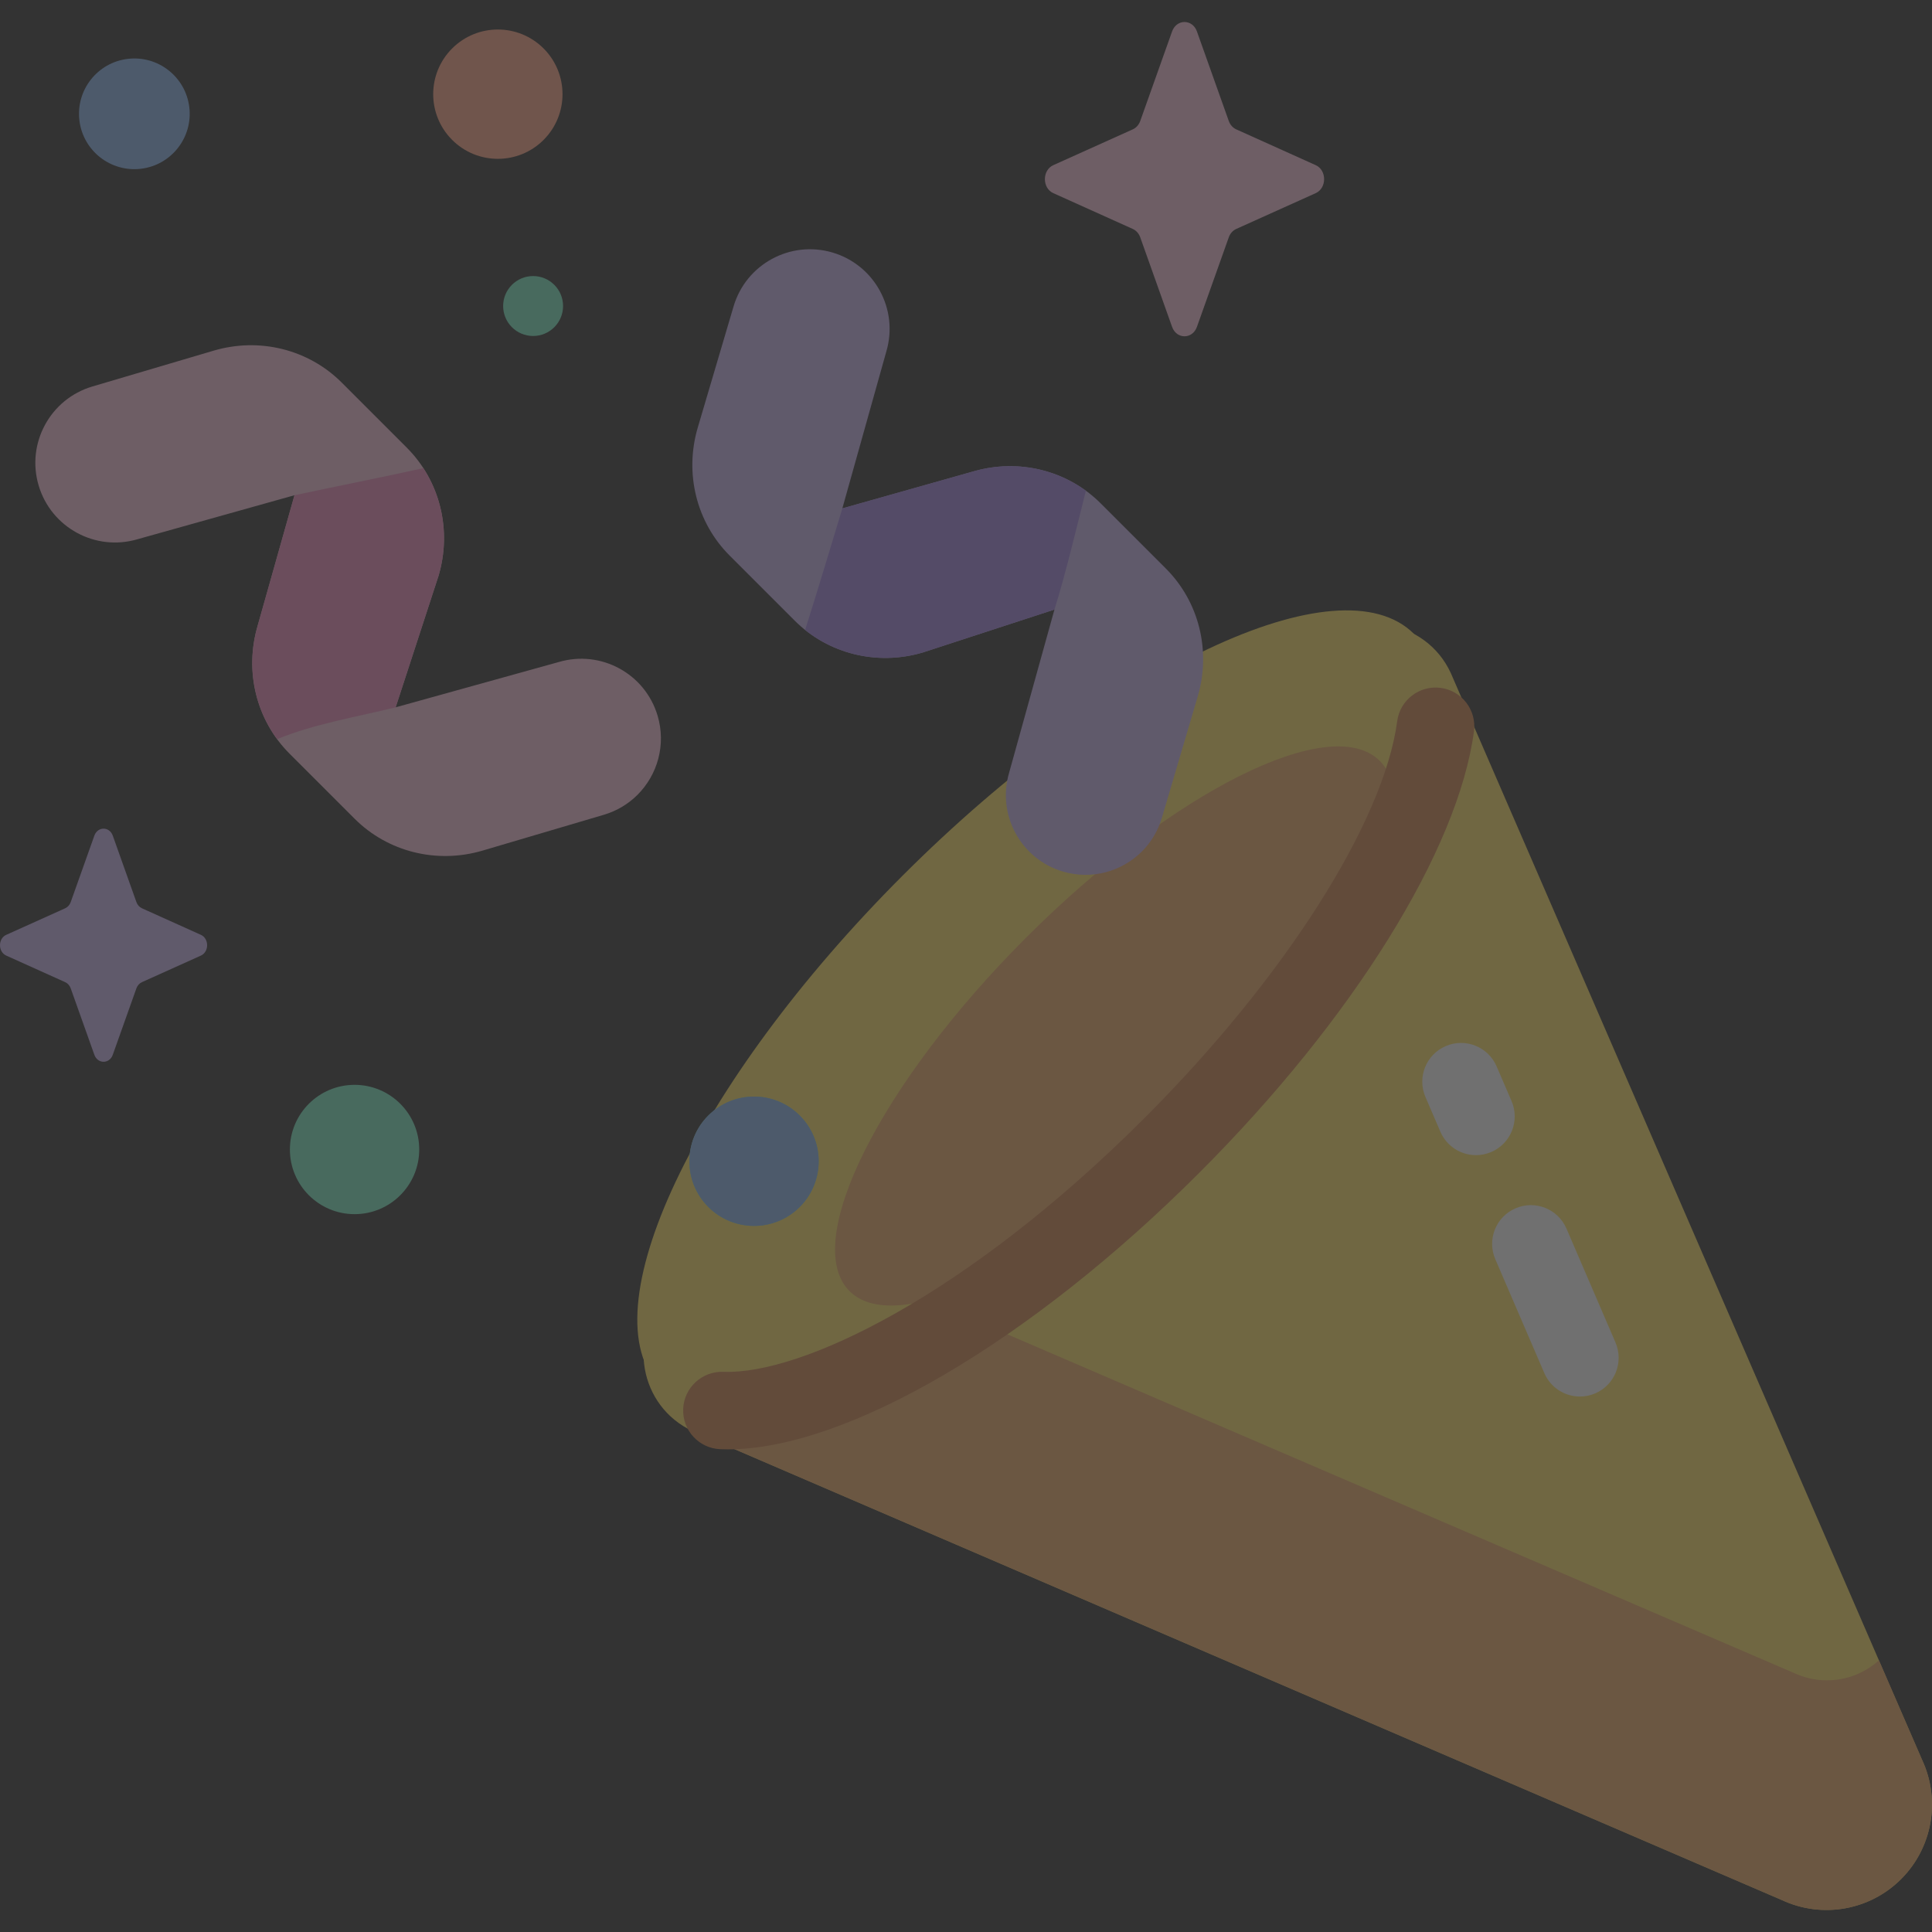 <svg width="141" height="141" viewBox="0 0 141 141" fill="none" xmlns="http://www.w3.org/2000/svg">
<rect x="0" y="0" width="141" height="141" fill="#333333" stroke="none"/>
<g opacity="0.3" clip-path="url(#clip0_22397_12472)">
<path d="M138.745 137.139C136.461 139.423 132.994 140.038 130.064 138.679L50.545 104.444C46.653 102.639 45.744 97.512 48.777 94.479L95.912 47.343C98.946 44.31 104.073 45.219 105.878 49.111L140.285 128.458C141.644 131.388 141.029 134.855 138.745 137.139Z" fill="#FFE266"/>
<path d="M72.504 96.944L130.958 122.11C133.024 123.068 135.451 122.688 137.127 121.175L140.286 128.458C141.644 131.389 141.029 134.855 138.745 137.139C136.462 139.423 132.995 140.038 130.065 138.679L51.308 104.772C53.123 104.045 72.209 96.807 72.504 96.944Z" fill="#EFAA66"/>
<path d="M48.227 101.228C42.793 95.795 50.693 79.085 65.872 63.906C81.051 48.728 97.76 40.828 103.194 46.261C108.627 51.695 100.727 68.404 85.549 83.583C70.37 98.762 53.66 106.662 48.227 101.228Z" fill="#FFE266"/>
<path d="M61.997 94.226C58.433 90.662 64.206 79.11 74.892 68.423C85.578 57.737 97.131 51.964 100.695 55.528C104.259 59.093 98.486 70.645 87.8 81.331C77.114 92.017 65.561 97.791 61.997 94.226Z" fill="#EFAA66"/>
<path d="M53.117 105.776C61.779 105.776 75.193 97.925 87.534 85.584C98.739 74.378 106.418 62.037 107.572 53.377C107.778 51.83 106.691 50.408 105.144 50.202C103.598 49.996 102.175 51.083 101.969 52.63C100.986 60.007 93.75 71.373 83.536 81.587C70.485 94.638 58.451 100.328 52.795 100.117C51.237 100.06 49.921 101.269 49.859 102.829C49.797 104.389 51.011 105.703 52.571 105.765C52.75 105.772 52.934 105.776 53.117 105.776Z" fill="#D0844B"/>
<path d="M83.337 62.141C84.001 61.477 84.512 60.644 84.797 59.681L87.41 50.834C88.398 47.493 87.507 43.913 85.086 41.492L80.335 36.741C77.913 34.32 74.334 33.429 70.993 34.416L61.476 37.102L64.686 25.651C65.595 22.573 63.837 19.34 60.759 18.43C57.68 17.521 54.448 19.279 53.538 22.358L50.924 31.204C49.937 34.546 50.828 38.125 53.249 40.546L58 45.297C60.421 47.718 64 48.609 67.341 47.622L76.955 44.486L73.649 56.387C72.739 59.465 74.498 62.698 77.576 63.608C79.692 64.233 81.88 63.598 83.337 62.141Z" fill="#CAB4EF"/>
<path d="M61.476 37.103L70.993 34.416C73.865 33.568 76.912 34.108 79.249 35.813C78.594 38.43 77.762 41.91 76.956 44.486L67.342 47.621C64.334 48.51 61.133 47.876 58.758 45.974C59.599 43.341 60.676 39.748 61.476 37.103Z" fill="#A183E2"/>
<path d="M46.529 58.004C45.866 58.667 45.032 59.179 44.069 59.464L35.222 62.077C31.881 63.064 28.302 62.174 25.881 59.753L21.129 55.002C18.708 52.58 17.817 49.001 18.805 45.66L21.491 36.143L10.039 39.353C6.961 40.262 3.728 38.504 2.818 35.425C1.909 32.347 3.667 29.114 6.746 28.205L15.592 25.591C18.934 24.604 22.513 25.495 24.934 27.916L29.685 32.667C32.106 35.088 32.997 38.667 32.01 42.008L28.875 51.622L40.776 48.316C43.854 47.406 47.087 49.164 47.996 52.243C48.621 54.358 47.986 56.547 46.529 58.004Z" fill="#F7C4DB"/>
<path d="M18.805 45.66L21.491 36.143C24.26 35.546 28.134 34.783 30.897 34.163C32.377 36.44 32.81 39.302 32.01 42.009L28.875 51.623C26.009 52.33 22.976 52.819 20.224 53.946C18.501 51.605 17.953 48.544 18.805 45.66Z" fill="#EF8BBD"/>
<path d="M32.998 10.21C34.84 12.053 37.829 12.053 39.672 10.21C41.514 8.367 41.514 5.379 39.672 3.536C37.829 1.693 34.84 1.693 32.998 3.536C31.155 5.379 31.155 8.367 32.998 10.21Z" fill="#FFA585"/>
<path d="M25.877 88.611C23.27 88.611 21.157 86.499 21.157 83.892C21.157 81.286 23.27 79.173 25.877 79.173C28.483 79.173 30.596 81.286 30.596 83.892C30.596 86.499 28.483 88.611 25.877 88.611Z" fill="#78EAC4"/>
<path d="M51.693 88.086C53.536 89.929 56.524 89.929 58.367 88.086C60.21 86.243 60.21 83.255 58.367 81.412C56.524 79.569 53.536 79.569 51.693 81.412C49.85 83.255 49.85 86.243 51.693 88.086Z" fill="#78EAC4"/>
<path d="M51.693 88.086C53.536 89.929 56.524 89.929 58.367 88.086C60.21 86.243 60.21 83.255 58.367 81.412C56.524 79.569 53.536 79.569 51.693 81.412C49.85 83.255 49.85 86.243 51.693 88.086Z" fill="#8BB6EF"/>
<path d="M115.306 101.921C115.678 101.921 116.058 101.847 116.422 101.69C117.856 101.073 118.518 99.41 117.9 97.976L114.321 89.662C113.703 88.229 112.04 87.566 110.607 88.184C109.173 88.802 108.511 90.464 109.129 91.898L112.708 100.212C113.169 101.281 114.211 101.921 115.306 101.921Z" fill="white"/>
<path d="M107.72 84.304C108.093 84.304 108.472 84.23 108.837 84.073C110.27 83.456 110.932 81.793 110.315 80.359L109.224 77.825C108.606 76.391 106.944 75.728 105.51 76.347C104.076 76.964 103.414 78.627 104.031 80.061L105.122 82.595C105.583 83.664 106.625 84.304 107.72 84.304Z" fill="white"/>
<path d="M85.539 2.298L83.217 8.827C83.118 9.106 82.921 9.328 82.673 9.44L76.872 12.053C76.053 12.422 76.053 13.728 76.872 14.097L82.673 16.71C82.921 16.822 83.118 17.044 83.217 17.323L85.539 23.852C85.867 24.774 87.027 24.774 87.355 23.852L89.677 17.323C89.776 17.044 89.973 16.822 90.221 16.71L96.022 14.097C96.841 13.728 96.841 12.422 96.022 12.053L90.221 9.44C89.973 9.328 89.776 9.106 89.677 8.827L87.355 2.298C87.027 1.375 85.867 1.375 85.539 2.298Z" fill="#F7C4DB"/>
<path d="M6.885 60.989L5.162 65.832C5.089 66.039 4.943 66.203 4.758 66.287L0.456 68.225C-0.152 68.499 -0.152 69.467 0.456 69.741L4.758 71.68C4.943 71.763 5.089 71.927 5.162 72.134L6.885 76.977C7.128 77.661 7.988 77.661 8.232 76.977L9.954 72.134C10.028 71.927 10.173 71.763 10.358 71.68L14.66 69.741C15.268 69.467 15.268 68.499 14.66 68.225L10.358 66.287C10.173 66.203 10.028 66.039 9.954 65.832L8.232 60.989C7.988 60.305 7.128 60.305 6.885 60.989Z" fill="#CAB4EF"/>
<path d="M38.907 24.521C37.699 24.521 36.72 23.542 36.72 22.334C36.72 21.126 37.699 20.147 38.907 20.147C40.115 20.147 41.094 21.126 41.094 22.334C41.094 23.542 40.115 24.521 38.907 24.521Z" fill="#78EAC4"/>
<path d="M5.796 8.799C5.524 6.586 7.099 4.57 9.313 4.298C11.527 4.026 13.542 5.601 13.814 7.814C14.086 10.028 12.512 12.043 10.298 12.316C8.084 12.588 6.068 11.013 5.796 8.799Z" fill="#8BB6EF"/>
</g>
<defs>
<clipPath id="clip0_22397_12472">
<rect width="141" height="141" fill="white" transform="matrix(-1 0 0 1 141 0)"/>
</clipPath>
</defs>
</svg>
